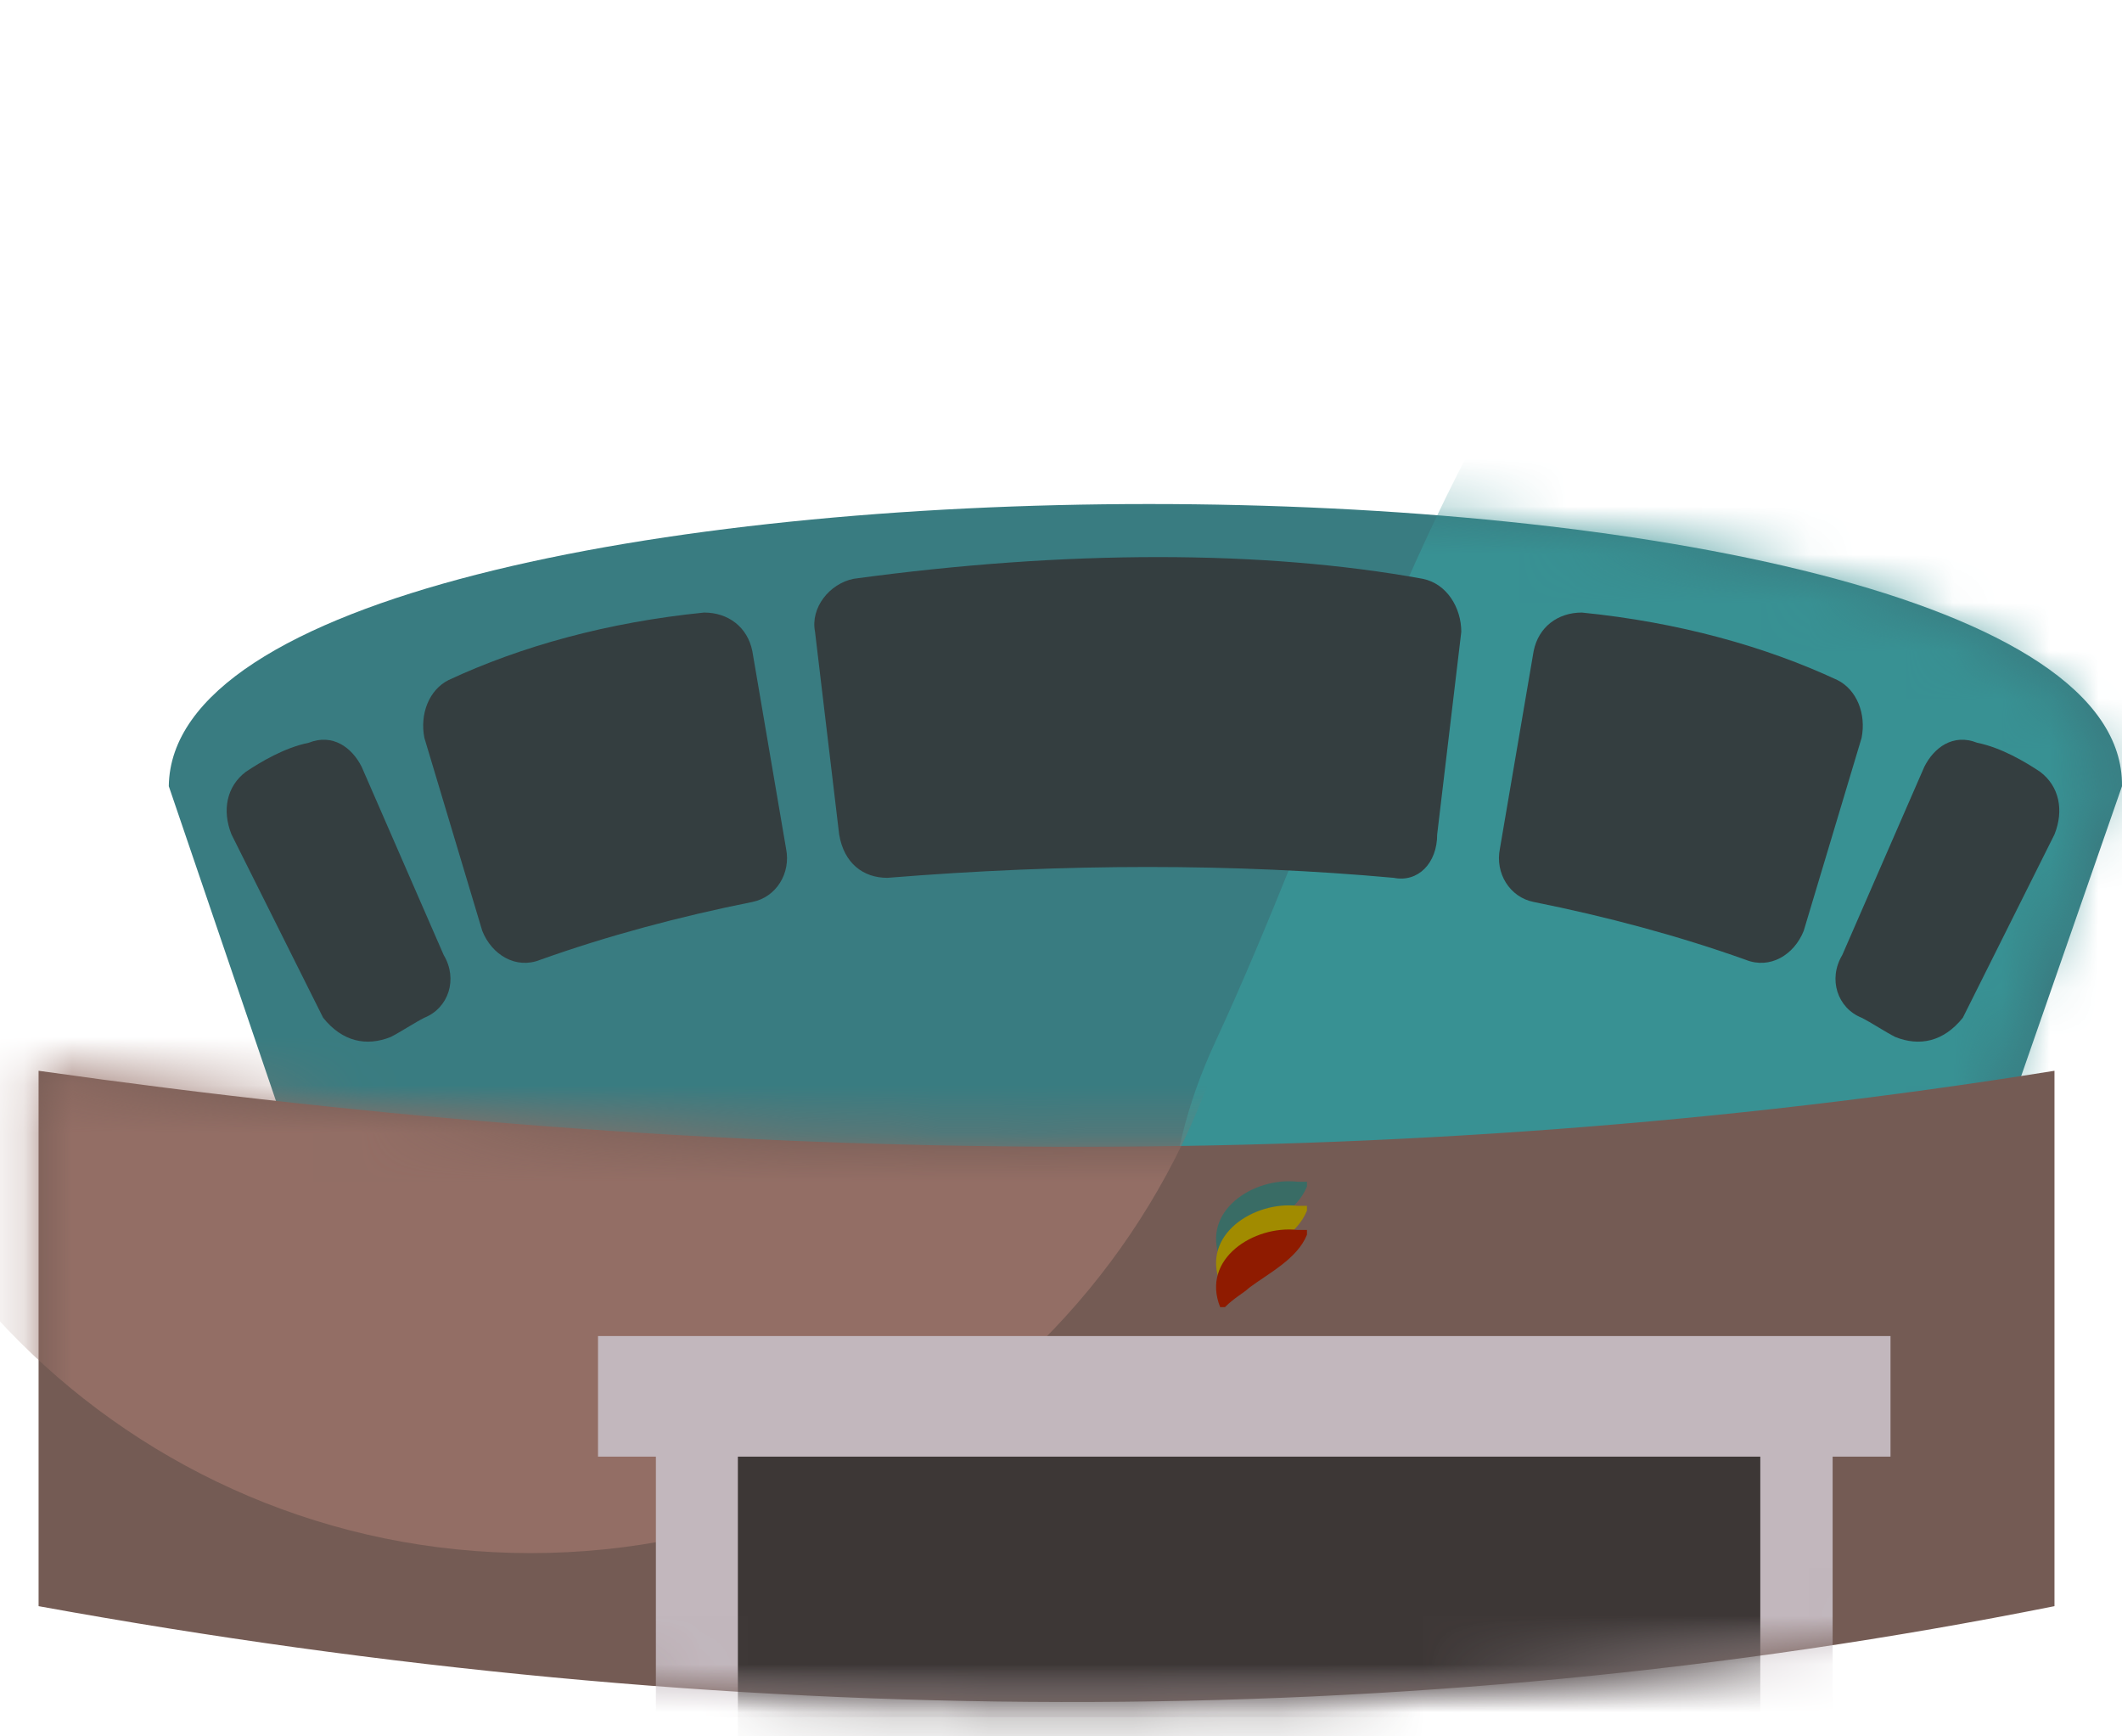 <svg width="44" height="36" viewBox="0 0 44 36" fill="none" xmlns="http://www.w3.org/2000/svg">
<path d="M44 16.3C44.1 8.5 3.6 8.5 3.5 16.3L8.2 30.1H39.2L44 16.3Z" fill="#397C81"/>
<mask id="mask0_164_11083" style="mask-type:luminance" maskUnits="userSpaceOnUse" x="3" y="10" width="41" height="21">
<path d="M43.5 16.3C43.6 8.5 3.1 8.5 3 16.3L7.7 30.1H38.7L43.5 16.3Z" fill="white"/>
</mask>
<g mask="url(#mask0_164_11083)">
<path d="M66.4 21.6C66.4 33 57.2 42.2 45.8 42.2C34.4 42.2 20.4 31.9 25.2 21.6C29.7 11.9 31.8 -1.1 45.8 1C57 2.7 66.4 10.2 66.4 21.6Z" fill="#389193"/>
</g>
<path d="M28.9 18.2C25.6 17.9 22.1 17.9 18.4 18.2C17.9 18.2 17.5 17.9 17.4 17.3L16.9 13.1C16.8 12.6 17.2 12.1 17.7 12C22.1 11.4 26.2 11.4 29.5 12C30 12.1 30.3 12.6 30.3 13.1L29.8 17.3C29.8 17.9 29.4 18.3 28.9 18.2Z" fill="#343E40"/>
<path d="M36.2 19.9C34.8 19.4 33.3 19 31.8 18.7C31.3 18.6 31 18.1 31.1 17.6L31.8 13.5C31.9 13 32.3 12.7 32.8 12.7C34.8 12.9 36.6 13.4 38.1 14.1C38.5 14.3 38.7 14.8 38.6 15.3L37.4 19.3C37.2 19.8 36.7 20.1 36.2 19.9Z" fill="#343E40"/>
<path d="M39.3 21.5C39.1 21.4 38.8 21.2 38.6 21.1C38.1 20.9 37.9 20.3 38.2 19.8L39.9 15.9C40.099 15.5 40.499 15.2 40.999 15.4C41.499 15.5 42 15.8 42.3 16C42.7 16.3 42.8 16.8 42.6 17.3L40.7 21.1C40.3 21.6 39.8 21.7 39.3 21.5Z" fill="#343E40"/>
<path d="M11.2 19.9C12.6 19.4 14.1 19 15.6 18.7C16.1 18.6 16.4 18.1 16.3 17.6L15.6 13.5C15.5 13 15.1 12.7 14.6 12.7C12.6 12.9 10.8 13.4 9.3 14.1C8.9 14.3 8.7 14.8 8.8 15.3L10 19.3C10.2 19.8 10.7 20.1 11.2 19.9Z" fill="#343E40"/>
<path d="M8.1 21.5C8.3 21.4 8.6 21.2 8.8 21.1C9.3 20.9 9.5 20.3 9.2 19.8L7.5 15.9C7.3 15.5 6.9 15.2 6.4 15.4C5.9 15.5 5.4 15.8 5.1 16C4.7 16.3 4.6 16.8 4.8 17.3L6.7 21.1C7.1 21.6 7.6 21.7 8.1 21.5Z" fill="#343E40"/>
<path d="M42.6 22.2C28.9 24.4 14.9 24.2 0.8 22.2V33.3C15.1 35.9 29.1 36 42.6 33.3V22.2Z" fill="#745B54"/>
<mask id="mask1_164_11083" style="mask-type:luminance" maskUnits="userSpaceOnUse" x="0" y="22" width="43" height="14">
<path d="M42.6 22.2C28.9 24.4 14.9 24.2 0.8 22.2V33.3C15.1 35.9 29.1 36 42.6 33.3V22.2Z" fill="white"/>
</mask>
<g mask="url(#mask1_164_11083)">
<path d="M11 32.2C19.284 32.2 26 25.484 26 17.2C26 8.916 19.284 2.2 11 2.2C2.716 2.2 -4 8.916 -4 17.2C-4 25.484 2.716 32.2 11 32.2Z" fill="#936E65"/>
</g>
<mask id="mask2_164_11083" style="mask-type:luminance" maskUnits="userSpaceOnUse" x="0" y="22" width="43" height="14">
<path d="M42.6 22.2C28.9 24.4 14.9 24.2 0.8 22.2V33.3C15.1 35.9 29.1 36 42.6 33.3V22.2Z" fill="white"/>
</mask>
<g mask="url(#mask2_164_11083)">
<path d="M39.2 27.7H12.4V30.2H13.6V35.6H38V30.2H39.2V27.7Z" fill="#C2B7BD"/>
</g>
<mask id="mask3_164_11083" style="mask-type:luminance" maskUnits="userSpaceOnUse" x="0" y="22" width="43" height="14">
<path d="M42.6 22.2C28.9 24.4 14.9 24.2 0.8 22.2V33.3C15.1 35.9 29.1 36 42.6 33.3V22.2Z" fill="white"/>
</mask>
<g mask="url(#mask3_164_11083)">
<path d="M36.5 30.2H15.3V36.8H36.5V30.2Z" fill="#3D3736"/>
</g>
<path d="M27.1 24.4C27.1 24.5 27.1 24.5 27.1 24.6C26.9 25.1 26.3 25.4 25.9 25.7C25.8 25.8 25.6 25.9 25.4 26.1H25.3C24.9 25.1 26 24.4 26.9 24.5H27H27.1V24.4Z" fill="#396C65"/>
<path d="M27.1 24.9C27.1 25 27.1 25 27.1 25.1C26.9 25.6 26.3 25.9 25.9 26.2C25.8 26.3 25.6 26.4 25.4 26.6H25.3C24.9 25.6 26 24.9 26.9 25H27H27.1V24.9Z" fill="#A18B00"/>
<path d="M27.1 25.4C27.1 25.5 27.1 25.5 27.1 25.6C26.9 26.1 26.3 26.4 25.9 26.7C25.8 26.8 25.6 26.9 25.4 27.1H25.3C24.9 26.1 26 25.4 26.9 25.5H27H27.1V25.4Z" fill="#8F1B00"/>
</svg>
